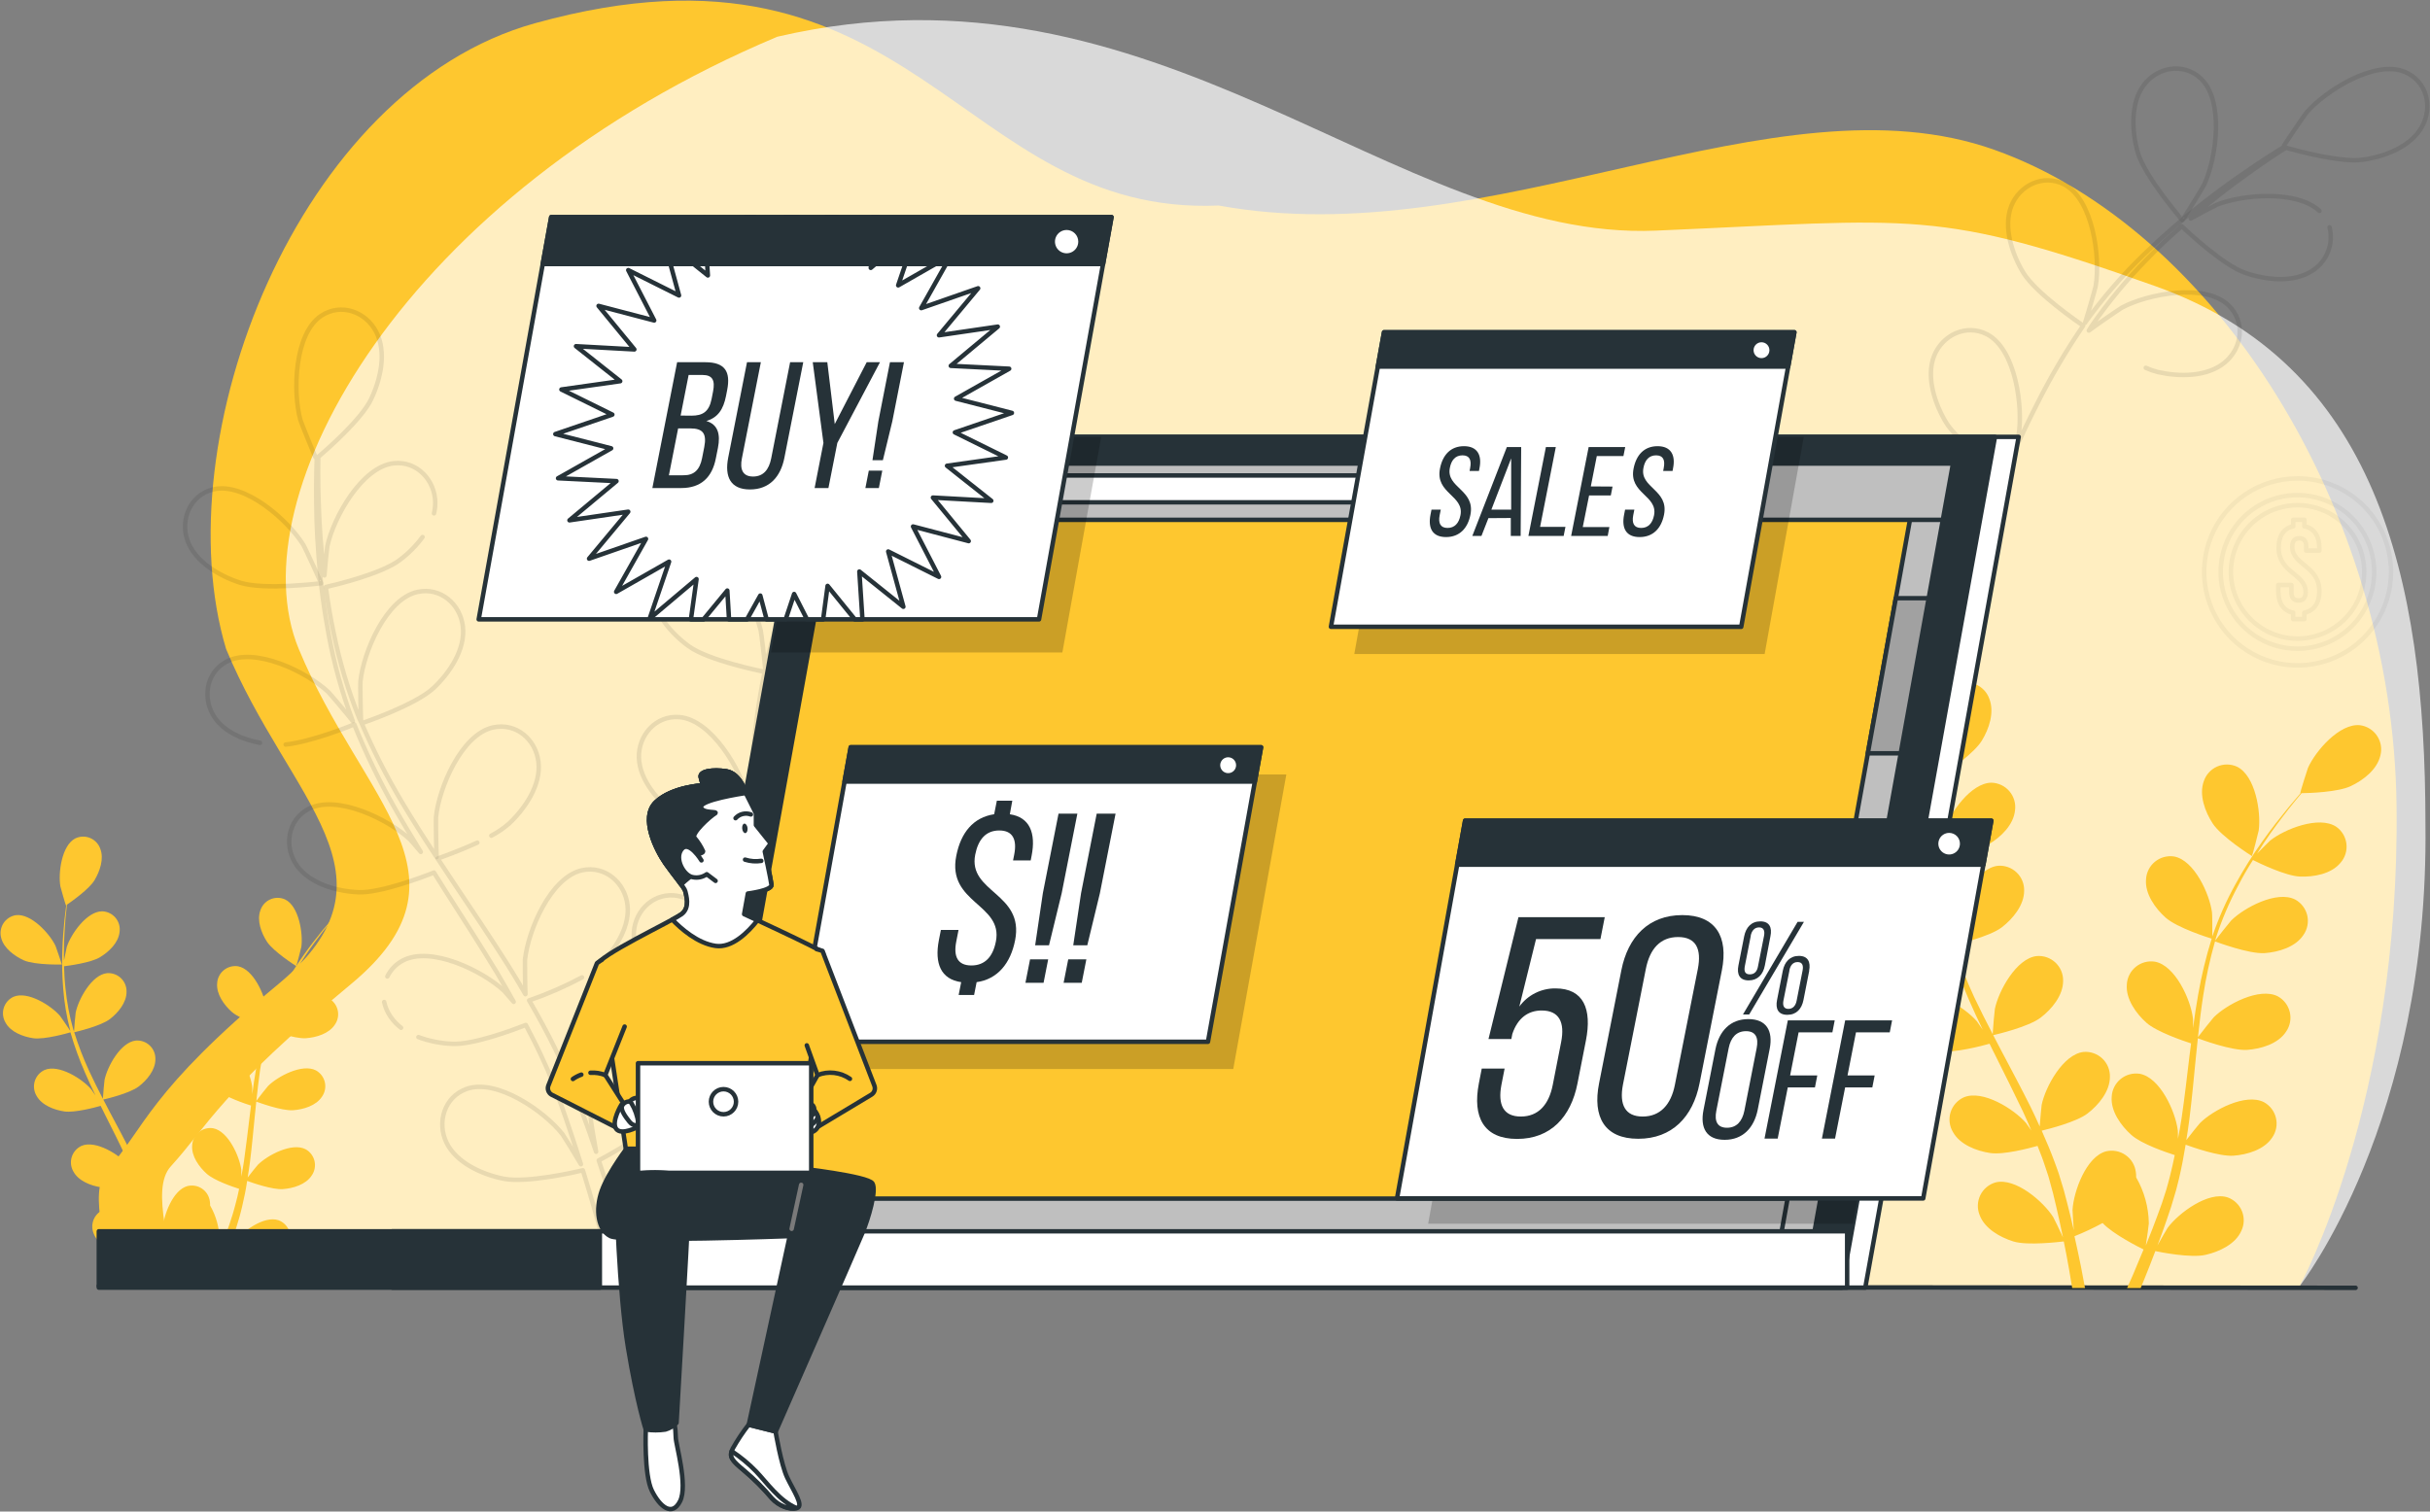 <svg xmlns="http://www.w3.org/2000/svg" width="1845" height="1148" viewBox="0 0 1845 1148" fill="none"><rect x="0" y="0" width="1845" height="1148" fill="#808080" stroke="none"/><path d="M1746.1 976.623C1746.1 976.623 1822.42 838.006 1819.6 611.693C1816.77 385.38 1681.09 173.212 1514.32 113.804C1347.55 54.397 1132.23 193.977 925.344 156.096C727.478 164.583 695.141 -62.453 406.271 17.621C225.44 67.748 124.006 333.845 171.659 492.879C219.712 608.864 310.165 665.442 211.232 747.481C112.3 829.519 110.003 857.011 81.737 888.129C65.027 906.165 85.278 952.283 81.738 976.623H1746.1Z" fill="#FEC72F"></path><path opacity="0.7" d="M1746.1 976.622C1746.1 976.622 1844.36 852.143 1841.54 625.83C1841.54 435.836 1803.12 276.696 1636.35 217.289C1469.58 157.882 1455.19 166.663 1257.32 175.15C1059.46 183.637 878.72 -39.142 590.239 27.878C307.574 146.692 178.776 376.893 226.83 492.878C274.883 608.864 365.335 665.442 266.403 747.48C167.47 829.519 158.025 854.628 129.759 885.746C113.049 903.781 133.298 952.283 129.758 976.622H1746.1Z" fill="white"></path><g opacity="0.2"><path opacity="0.2" d="M1744.46 383.682C1734.44 383.682 1724.66 386.653 1716.33 392.22C1708.01 397.788 1701.52 405.701 1697.69 414.958C1693.85 424.216 1692.85 434.404 1694.8 444.232C1696.76 454.06 1701.58 463.088 1708.66 470.174C1715.74 477.259 1724.76 482.085 1734.58 484.04C1744.4 485.995 1754.58 484.991 1763.83 481.157C1773.08 477.322 1780.99 470.828 1786.55 462.496C1792.11 454.164 1795.08 444.368 1795.08 434.347C1795.07 420.915 1789.73 408.036 1780.24 398.538C1770.75 389.039 1757.88 383.697 1744.46 383.682ZM1749.6 465.324V470.19H1741.12V465.324C1733.6 463.796 1729.82 457.969 1729.82 448.888V444.305H1739.74V449.567C1739.74 454.32 1741.83 456.045 1745.16 456.045C1748.5 456.045 1750.59 454.32 1750.59 449.567C1750.59 435.79 1730.1 435.14 1730.1 416.044C1730.1 407.048 1733.8 401.334 1741.15 399.693V394.743H1749.63V399.693C1757.06 401.221 1760.94 406.964 1760.94 416.044V418.194H1751.02V415.365C1751.02 410.585 1749.12 408.774 1745.79 408.774C1742.45 408.774 1740.44 410.585 1740.44 415.365C1740.44 429.114 1760.97 429.793 1760.97 448.888C1760.97 457.969 1757.04 463.796 1749.6 465.324V465.324Z" stroke="black" stroke-width="3.392" stroke-linecap="round" stroke-linejoin="round"></path><path opacity="0.2" d="M1744.46 363.343C1730.43 363.343 1716.71 367.507 1705.05 375.309C1693.38 383.112 1684.28 394.201 1678.91 407.176C1673.54 420.15 1672.14 434.427 1674.88 448.201C1677.61 461.975 1684.37 474.627 1694.29 484.557C1704.22 494.487 1716.86 501.25 1730.62 503.99C1744.38 506.73 1758.65 505.323 1771.61 499.949C1784.58 494.575 1795.66 485.474 1803.45 473.797C1811.25 462.12 1815.41 448.392 1815.41 434.348C1815.41 425.024 1813.58 415.791 1810.01 407.176C1806.45 398.561 1801.22 390.733 1794.63 384.14C1788.04 377.546 1780.22 372.316 1771.61 368.748C1763.01 365.179 1753.78 363.343 1744.46 363.343V363.343ZM1744.46 492.681C1732.93 492.703 1721.65 489.301 1712.05 482.905C1702.45 476.509 1694.96 467.407 1690.53 456.75C1686.1 446.093 1684.93 434.361 1687.17 423.038C1689.41 411.715 1694.95 401.311 1703.1 393.142C1711.24 384.972 1721.63 379.405 1732.94 377.146C1744.25 374.886 1755.97 376.034 1766.63 380.446C1777.29 384.858 1786.39 392.334 1792.8 401.929C1799.21 411.524 1802.63 422.807 1802.64 434.348C1802.62 449.795 1796.49 464.606 1785.59 475.539C1774.68 486.472 1759.9 492.636 1744.46 492.681V492.681Z" stroke="black" stroke-width="3.392" stroke-linecap="round" stroke-linejoin="round"></path></g><path d="M75.037 976.625L1788.5 978.068" stroke="#263238" stroke-width="3.392" stroke-linecap="round" stroke-linejoin="round"></path><path d="M18.145 729.376C26.625 733.025 46.949 732.544 46.977 732.544C47.006 732.544 42.568 719.163 42.172 718.399C37.706 709.007 23.516 693.505 11.955 695.061C10.047 695.376 8.227 696.089 6.613 697.154C4.999 698.218 3.626 699.611 2.584 701.24C1.541 702.87 0.853 704.701 0.564 706.614C0.274 708.527 0.39 710.48 0.903 712.346C2.825 720.153 11.022 726.094 18.145 729.376Z" fill="#FEC72F"></path><path d="M25.21 788.502C33.86 789.747 52.12 784.457 53.477 784.033C56.482 794.481 60.184 804.717 64.557 814.67C67.045 820.497 69.758 826.268 72.557 832.039C70.889 829.606 69.391 827.428 69.137 827.145C62.324 819.281 44.573 808.05 33.832 812.633C32.074 813.437 30.505 814.603 29.227 816.055C27.949 817.506 26.991 819.211 26.415 821.057C25.839 822.904 25.658 824.852 25.884 826.773C26.11 828.694 26.737 830.547 27.726 832.209C31.683 839.423 41.181 842.987 48.87 844.119C56.558 845.25 72.302 841.063 76.429 839.875L79.708 846.495C84.994 857.018 90.308 867.485 95.198 877.952C96.923 881.63 98.505 885.308 100.088 888.985C98.59 886.835 97.262 885.025 97.262 884.77C90.45 876.877 72.67 865.675 61.957 870.23C60.191 871.029 58.613 872.192 57.326 873.642C56.039 875.093 55.072 876.799 54.488 878.648C53.904 880.498 53.716 882.45 53.936 884.377C54.156 886.305 54.78 888.164 55.767 889.834C59.724 897.048 69.193 900.612 76.882 901.744C84.57 902.875 98.816 899.056 103.735 897.698C105.233 901.517 106.731 905.365 108.031 909.014C108.851 911.617 109.812 914.049 110.491 916.709C111.169 919.368 111.96 921.885 112.667 924.46C113.854 929.439 115.126 934.559 116.172 939.453C116.907 942.848 117.557 946.101 118.236 949.354C116.568 945.677 113.119 938.548 112.752 938.039C107.099 929.212 91.354 915.407 80.076 918.236C78.215 918.766 76.486 919.682 75.001 920.924C73.517 922.167 72.31 923.708 71.46 925.447C70.609 927.187 70.134 929.086 70.065 931.021C69.996 932.957 70.335 934.885 71.059 936.681C73.885 944.404 82.733 949.383 90.139 951.646C98.336 954.163 116.426 951.872 118.688 951.646C119.79 957.077 120.78 962.339 121.514 967.346C122.165 971.052 122.758 974.588 123.295 978.011H130.56C129.881 974.192 129.118 970.232 128.298 966.073C127.224 960.557 125.952 954.757 124.596 948.704C130.051 946.517 135.374 944.014 140.538 941.207C146.502 947.685 161.766 955.351 163.745 956.2C161.681 961.321 159.589 966.271 157.554 970.911C156.508 973.372 155.463 975.691 154.417 978.011H162.105L163.914 973.598C166.062 968.421 168.239 962.82 170.416 957.077C172.592 957.53 190.541 961.179 198.88 959.284C206.455 957.586 215.642 953.286 219.034 945.79C219.886 944.053 220.364 942.157 220.438 940.224C220.512 938.29 220.18 936.363 219.464 934.566C218.747 932.769 217.662 931.143 216.278 929.792C214.894 928.441 213.243 927.395 211.43 926.723C200.378 923.017 183.531 935.549 177.51 943.923C177.143 944.432 173.779 950.231 171.716 953.937C172.592 951.561 173.468 949.298 174.345 946.865C176.125 942.056 177.737 937.19 179.489 931.985C180.252 929.439 181.015 926.864 181.807 924.29C182.598 921.716 183.164 918.915 183.87 916.199C185.369 909.891 186.697 903.413 187.658 896.878C191.87 898.405 206.908 903.639 214.681 903.101C222.454 902.564 232.15 899.707 236.644 892.804C237.758 891.219 238.525 889.417 238.895 887.515C239.265 885.613 239.23 883.655 238.793 881.767C238.355 879.88 237.525 878.106 236.356 876.561C235.187 875.017 233.705 873.736 232.008 872.804C221.663 867.457 203.092 877.33 195.742 884.657C195.262 885.11 190.57 890.994 188.054 894.247C188.676 890.315 189.298 886.383 189.806 882.394C191.248 870.824 192.322 859.084 193.481 847.372C193.82 843.779 194.216 840.215 194.583 836.65C196.082 837.188 213.805 843.807 222.539 843.185C230.284 842.648 240.008 839.79 244.474 832.888C245.587 831.305 246.354 829.505 246.724 827.605C247.094 825.705 247.059 823.749 246.621 821.864C246.184 819.978 245.353 818.207 244.184 816.665C243.015 815.123 241.534 813.845 239.838 812.916C229.493 807.569 210.95 817.414 203.572 824.741C203.007 825.306 196.251 833.765 194.64 836.056C195.488 828.192 196.392 820.356 197.467 812.661C199.033 802.265 201.281 791.984 204.194 781.883C204.872 782.137 223.359 789.125 232.291 788.502C240.036 787.936 249.76 785.108 254.254 778.205C255.363 776.618 256.127 774.816 256.494 772.915C256.862 771.014 256.826 769.057 256.389 767.171C255.952 765.285 255.123 763.512 253.957 761.967C252.79 760.422 251.312 759.14 249.618 758.205C239.245 752.858 220.702 762.702 213.324 770.058C212.759 770.623 205.494 779.733 204.307 781.373C204.477 780.779 204.59 780.157 204.759 779.591C207.946 769.535 212.023 759.784 216.942 750.453C219.599 745.276 222.426 740.467 225.422 735.828C228.729 737.497 243.908 744.88 252.021 745.191C260.133 745.503 269.744 743.749 274.973 737.384C276.252 735.929 277.21 734.222 277.786 732.372C278.362 730.523 278.542 728.573 278.315 726.649C278.089 724.726 277.46 722.871 276.47 721.207C275.481 719.542 274.152 718.104 272.571 716.987C262.847 710.537 243.343 718.289 235.202 724.795C234.75 725.135 230.651 729.236 227.712 732.235C229.04 730.17 230.341 728.02 231.641 726.068C236.531 718.741 241.449 712.291 245.774 706.662C248.318 703.465 250.664 700.608 252.869 697.977C256.968 697.977 273.447 697.411 280.655 694.016C287.863 690.622 295.721 684.568 297.445 676.505C297.907 674.626 297.968 672.67 297.626 670.765C297.283 668.86 296.544 667.048 295.457 665.448C294.369 663.847 292.957 662.493 291.313 661.474C289.669 660.455 287.829 659.793 285.913 659.532C274.323 658.259 260.473 674.157 256.346 683.663C255.978 684.483 251.71 698.005 251.936 698.005H252.191C249.986 700.523 247.668 703.21 245.18 706.209C240.658 711.867 235.598 718.119 230.538 725.361C225.026 733.139 219.958 741.224 215.359 749.576C210.172 758.92 205.83 768.709 202.385 778.827C202.397 778.95 202.397 779.073 202.385 779.195C202.385 775.772 202.385 766.21 202.215 765.475C200.859 755.178 192.237 735.998 180.761 733.876C178.849 733.576 176.895 733.682 175.027 734.189C173.159 734.695 171.418 735.59 169.919 736.816C168.42 738.041 167.196 739.569 166.327 741.3C165.458 743.031 164.963 744.925 164.875 746.861C164.197 755.064 170.133 763.268 175.927 768.445C182.457 774.301 200.604 779.959 202.046 780.383C198.803 790.766 196.245 801.35 194.386 812.067C193.283 818.291 192.35 824.627 191.559 830.964C191.559 827.994 191.559 825.306 191.418 824.995C190.061 814.67 181.411 795.518 169.963 793.396C168.051 793.096 166.097 793.202 164.229 793.709C162.361 794.216 160.62 795.111 159.121 796.336C157.622 797.561 156.398 799.089 155.529 800.82C154.66 802.551 154.165 804.446 154.077 806.381C153.399 814.556 159.335 822.789 165.13 827.966C170.924 833.142 186.386 838.348 190.57 839.649C190.287 842.082 189.948 844.515 189.665 846.948C188.252 858.659 186.838 870.343 185.255 881.743C184.662 885.788 183.955 889.721 183.22 893.653C183.22 891.05 183.22 888.815 183.22 888.504C181.892 878.179 173.242 858.999 161.794 856.877C159.883 856.581 157.93 856.691 156.064 857.2C154.198 857.708 152.459 858.603 150.961 859.828C149.463 861.052 148.239 862.578 147.369 864.307C146.498 866.036 146.001 867.928 145.908 869.862C145.23 878.066 151.166 886.269 156.961 891.446C162.755 896.623 176.747 901.348 181.553 902.903C180.705 906.921 179.857 910.966 178.726 914.813C177.963 917.416 177.426 919.99 176.549 922.593C175.673 925.195 174.882 927.713 174.062 930.259C172.309 935.068 170.557 940.047 168.72 944.686C167.476 947.94 166.232 951.023 164.988 954.107C165.61 950.118 166.684 942.254 166.713 941.575C166.561 932.422 164.091 923.457 159.533 915.52C159.566 914.498 159.499 913.475 159.335 912.465C159.096 910.533 158.451 908.673 157.441 907.009C156.432 905.344 155.081 903.913 153.479 902.809C151.876 901.705 150.058 900.954 148.144 900.604C146.23 900.255 144.264 900.315 142.375 900.782C131.069 903.78 123.974 923.413 123.437 933.937C123.437 934.559 123.804 941.235 124.115 945.479C123.55 943.017 123.041 940.641 122.419 938.123C121.232 933.145 119.932 928.194 118.518 922.876C117.755 920.33 116.964 917.755 116.172 915.181C115.381 912.607 114.363 909.947 113.345 907.288C111.112 901.206 108.568 895.124 105.855 889.07C110.236 888.023 125.641 884.091 131.832 879.339C138.022 874.586 144.523 866.863 144.467 858.631C144.525 856.694 144.174 854.767 143.437 852.976C142.701 851.184 141.595 849.568 140.191 848.233C138.788 846.898 137.12 845.875 135.294 845.229C133.469 844.583 131.528 844.33 129.599 844.486C118.009 845.759 107.947 864.289 105.855 874.416C105.855 875.039 105.035 882.535 104.752 886.637C103.085 883.016 101.445 879.395 99.664 875.774C94.492 865.335 88.923 854.953 83.411 844.656C81.743 841.488 80.076 838.291 78.436 835.094C79.991 834.755 98.421 830.455 105.346 825.137C111.508 820.412 118.038 812.661 117.981 804.429C118.039 802.492 117.688 800.565 116.952 798.774C116.215 796.982 115.109 795.366 113.706 794.031C112.303 792.696 110.634 791.673 108.809 791.027C106.983 790.381 105.043 790.128 103.113 790.284C91.524 791.529 81.461 810.087 79.369 820.186C79.2 820.978 78.238 831.728 78.125 834.5C74.479 827.456 70.917 820.356 67.667 813.34C63.271 803.806 59.494 793.997 56.36 783.976C57.095 783.806 76.345 779.421 83.439 773.962C89.602 769.237 96.131 761.486 96.075 753.254C96.133 751.315 95.781 749.385 95.043 747.591C94.305 745.798 93.196 744.18 91.79 742.845C90.383 741.509 88.711 740.486 86.883 739.843C85.054 739.199 83.11 738.949 81.178 739.109C69.617 740.354 59.554 758.912 57.462 769.011C57.293 769.831 56.247 781.402 56.219 783.523C56.049 782.958 55.795 782.363 55.625 781.769C52.734 771.593 50.757 761.179 49.718 750.651C49.067 744.852 48.785 739.336 48.615 733.848C52.29 733.395 69.023 731.188 75.949 726.973C82.874 722.758 89.941 715.969 90.789 707.793C91.06 705.875 90.924 703.922 90.388 702.06C89.853 700.199 88.93 698.472 87.681 696.992C86.432 695.513 84.885 694.314 83.141 693.474C81.397 692.635 79.495 692.174 77.56 692.121C65.914 692.121 53.901 709.321 50.679 719.222C50.509 719.788 49.35 725.446 48.559 729.576C48.559 727.143 48.417 724.597 48.559 722.249C48.559 713.451 49.124 705.276 49.661 698.232C50.028 694.158 50.396 690.509 50.82 687.086C54.184 684.766 67.78 675.232 71.794 668.443C75.808 661.654 79.143 652.233 76.118 644.567C75.473 642.741 74.45 641.072 73.116 639.669C71.782 638.265 70.168 637.159 68.378 636.422C66.588 635.686 64.663 635.335 62.729 635.393C60.794 635.451 58.894 635.917 57.152 636.759C46.806 642.106 44.093 662.955 45.845 673.224C46.015 674.129 49.915 687.736 50.085 687.623H50.283C49.831 690.905 49.378 694.441 48.983 698.288C48.276 705.445 47.541 713.536 47.315 722.362C46.99 731.901 47.217 741.45 47.993 750.963C48.82 761.614 50.598 772.171 53.307 782.505V782.873C51.47 780.044 46.071 772.094 45.591 771.557C38.778 763.664 21.027 752.462 10.286 757.016C8.527 757.824 6.957 758.993 5.679 760.447C4.401 761.901 3.443 763.608 2.867 765.457C2.291 767.306 2.111 769.255 2.337 771.179C2.563 773.102 3.191 774.956 4.18 776.621C8.024 783.806 17.522 787.371 25.21 788.502Z" fill="#FEC72F"></path><path d="M224.938 733.733C225.108 733.733 228.641 720.126 228.782 719.221C230.224 708.924 226.917 688.103 216.43 683.096C214.666 682.302 212.754 681.889 210.82 681.884C208.886 681.879 206.972 682.282 205.204 683.066C203.436 683.851 201.853 685 200.558 686.438C199.263 687.876 198.286 689.571 197.689 691.413C194.863 699.136 198.424 708.613 202.664 715.147C207.611 722.814 224.91 733.705 224.938 733.733Z" fill="#FEC72F"></path><path d="M1432.35 644.199C1443.66 649.093 1470.99 648.47 1471.02 648.47C1471.05 648.47 1465.11 630.507 1464.6 629.432C1458.58 616.815 1439.56 596.022 1424.07 598.115C1421.51 598.53 1419.06 599.481 1416.89 600.907C1414.71 602.333 1412.87 604.202 1411.47 606.392C1410.07 608.581 1409.14 611.042 1408.76 613.613C1408.37 616.185 1408.53 618.808 1409.23 621.313C1411.8 632.034 1422.8 640.012 1432.35 644.199Z" fill="#FEC72F"></path><path d="M1441.82 723.721C1453.43 725.418 1477.91 718.318 1479.86 717.724C1483.9 731.75 1488.87 745.491 1494.73 758.856C1498.09 766.664 1501.71 774.415 1505.47 782.138C1503.24 778.857 1501.2 775.943 1500.89 775.575C1491.73 765.023 1467.91 749.973 1453.52 756.084C1451.16 757.167 1449.05 758.736 1447.34 760.687C1445.62 762.638 1444.33 764.929 1443.56 767.41C1442.79 769.891 1442.55 772.508 1442.85 775.089C1443.15 777.67 1443.99 780.159 1445.32 782.393C1450.63 792.068 1463.35 796.849 1473.59 798.348C1483.82 799.847 1505.05 794.246 1510.59 792.69C1512.06 795.66 1513.41 798.602 1514.97 801.545C1522.04 815.689 1529.1 829.834 1535.75 843.752C1538.09 848.703 1540.18 853.653 1542.3 858.575C1540.32 855.747 1538.63 853.257 1538.32 852.918C1529.19 842.338 1505.36 827.316 1490.97 833.426C1488.61 834.503 1486.5 836.067 1484.78 838.015C1483.06 839.964 1481.78 842.253 1481 844.733C1480.23 847.213 1479.99 849.829 1480.29 852.409C1480.6 854.989 1481.44 857.476 1482.77 859.707C1488.09 869.382 1500.81 874.163 1511.04 875.69C1521.27 877.218 1540.44 872.098 1547.02 870.287C1549.06 875.407 1551.09 880.528 1552.68 885.592C1553.78 889.071 1555.08 892.353 1555.98 895.917C1556.89 899.482 1557.93 902.876 1558.81 906.327C1560.39 913.004 1562.09 919.878 1563.5 926.441C1564.49 930.996 1565.37 935.352 1566.33 939.737C1564.07 934.786 1559.46 925.225 1558.98 924.461C1551.57 912.636 1530.26 894.163 1515.14 898.01C1512.64 898.722 1510.32 899.952 1508.33 901.619C1506.34 903.287 1504.72 905.355 1503.58 907.689C1502.44 910.024 1501.8 912.572 1501.71 915.169C1501.62 917.766 1502.07 920.354 1503.04 922.763C1506.83 933.146 1518.67 939.737 1528.65 942.849C1539.62 946.215 1563.93 943.132 1566.95 942.849C1568.42 950.119 1569.78 957.191 1570.94 963.896C1571.79 968.847 1572.6 973.627 1573.34 978.21H1583.06C1582.13 973.118 1581.14 967.771 1580.04 962.199C1578.57 954.815 1576.87 946.951 1575.06 938.888C1582.38 935.968 1589.52 932.614 1596.43 928.846C1604.43 937.502 1624.93 947.658 1627.53 948.931C1624.7 955.805 1621.87 962.453 1619.24 968.733C1617.8 972.043 1616.42 975.155 1615 978.267H1625.32C1626.11 976.315 1626.93 974.391 1627.75 972.354C1630.58 965.395 1633.55 957.899 1636.46 950.176C1639.29 950.798 1663.45 955.692 1674.68 953.005C1684.85 950.713 1697.29 944.942 1701.7 934.9C1702.83 932.577 1703.47 930.042 1703.57 927.458C1703.66 924.874 1703.21 922.299 1702.25 919.899C1701.29 917.499 1699.84 915.328 1697.98 913.526C1696.13 911.724 1693.92 910.332 1691.49 909.439C1676.68 904.432 1654.07 921.292 1645.79 932.523C1645.31 933.174 1640.81 941.01 1638.04 945.932C1639.23 942.764 1640.39 939.709 1641.58 936.455C1643.95 930.006 1646.1 923.499 1648.47 916.483L1651.55 906.158C1652.66 902.706 1653.39 898.944 1654.38 895.323C1656.39 886.836 1658.03 878.18 1659.47 869.382C1665.12 871.447 1685.28 878.463 1695.71 877.727C1706.14 876.992 1719.17 873.173 1725.19 863.922C1726.68 861.795 1727.7 859.378 1728.19 856.829C1728.69 854.28 1728.64 851.655 1728.05 849.125C1727.47 846.595 1726.36 844.218 1724.79 842.147C1723.22 840.076 1721.24 838.357 1718.97 837.104C1705.06 829.918 1680.19 843.13 1670.29 853.003C1669.67 853.597 1663.37 861.489 1659.98 865.874C1660.82 860.584 1661.67 855.322 1662.32 849.947C1664.24 834.416 1665.71 818.688 1667.24 802.959C1667.72 798.15 1668.23 793.369 1668.74 788.56C1670.75 789.324 1694.52 798.178 1706.22 797.358C1716.62 796.622 1729.68 792.803 1735.7 783.553C1737.19 781.423 1738.22 779.004 1738.71 776.453C1739.21 773.901 1739.16 771.274 1738.57 768.743C1737.98 766.211 1736.87 763.831 1735.31 761.757C1733.74 759.683 1731.76 757.963 1729.48 756.706C1715.58 749.549 1690.67 762.76 1680.81 772.605C1680.05 773.369 1671 784.684 1668.82 787.683C1669.95 777.131 1671.17 766.607 1672.78 756.282C1674.89 742.335 1677.89 728.539 1681.77 714.98C1682.7 715.319 1707.49 724.683 1719.48 723.863C1729.88 723.127 1742.91 719.308 1748.93 710.029C1750.42 707.902 1751.44 705.485 1751.94 702.936C1752.43 700.387 1752.38 697.762 1751.8 695.232C1751.21 692.703 1750.1 690.325 1748.53 688.254C1746.97 686.183 1744.99 684.464 1742.71 683.211C1728.83 676.026 1703.93 689.265 1694.04 699.11C1693.27 699.873 1683.52 712.066 1681.91 714.414C1682.17 713.622 1682.31 712.801 1682.56 712.009C1686.95 698.465 1692.54 685.343 1699.27 672.801C1702.83 665.842 1706.62 659.363 1710.57 653.168C1715.01 655.403 1735.39 665.304 1746.27 665.728C1756.68 666.153 1770.07 663.776 1777.06 655.261C1778.77 653.312 1780.06 651.022 1780.83 648.541C1781.61 646.061 1781.85 643.445 1781.55 640.864C1781.24 638.283 1780.4 635.795 1779.07 633.563C1777.74 631.33 1775.96 629.403 1773.83 627.906C1760.8 619.249 1734.6 629.66 1723.69 638.345C1723.1 638.825 1717.61 644.313 1713.65 648.359C1715.44 645.53 1717.19 642.701 1718.94 640.07C1725.5 630.225 1732.08 621.597 1737.99 614.016C1741.36 609.716 1744.52 605.925 1747.52 602.389C1753 602.389 1775.11 601.625 1784.77 597.071C1794.44 592.516 1804.98 584.369 1807.39 573.562C1808.01 571.041 1808.09 568.417 1807.64 565.861C1807.18 563.304 1806.19 560.873 1804.73 558.725C1803.27 556.577 1801.38 554.76 1799.17 553.393C1796.97 552.026 1794.5 551.139 1791.92 550.79C1776.38 549.092 1758 570.422 1752.35 583.181C1751.87 584.284 1746.19 602.417 1746.47 602.389H1746.78C1743.96 605.727 1740.73 609.348 1737.43 613.365C1731.35 620.862 1724.54 629.349 1717.64 639.108C1710.22 649.53 1703.42 660.373 1697.26 671.584C1690.31 684.107 1684.49 697.229 1679.88 710.793C1679.82 710.959 1679.77 711.129 1679.73 711.302C1679.73 706.719 1679.73 693.904 1679.48 692.914C1677.67 679.081 1666.08 653.309 1650.71 650.48C1648.14 650.085 1645.52 650.234 1643.02 650.916C1640.51 651.599 1638.18 652.801 1636.17 654.444C1634.16 656.087 1632.52 658.135 1631.35 660.454C1630.18 662.774 1629.52 665.312 1629.39 667.907C1628.49 678.911 1636.46 689.916 1644.23 696.875C1652.99 704.711 1677.33 712.292 1679.25 712.886C1674.91 726.79 1671.48 740.965 1668.99 755.32C1667.5 763.807 1666.17 772.152 1665.12 780.78C1665.12 776.82 1665.12 773.284 1664.92 772.803C1663.11 758.941 1651.52 733.198 1636.15 730.369C1633.58 729.965 1630.96 730.106 1628.45 730.783C1625.95 731.461 1623.61 732.659 1621.6 734.301C1619.58 735.942 1617.94 737.989 1616.77 740.31C1615.6 742.63 1614.93 745.171 1614.81 747.767C1613.93 758.771 1621.9 769.776 1629.67 776.735C1637.45 783.694 1658.17 790.682 1663.59 792.435C1663.2 795.689 1662.75 798.97 1662.35 802.223C1660.49 817.924 1658.68 833.596 1656.44 848.901C1655.65 854.304 1654.69 859.594 1653.62 864.884C1653.62 861.376 1653.62 858.406 1653.42 857.953C1651.64 844.091 1640.05 818.348 1624.67 815.519C1622.1 815.12 1619.48 815.265 1616.98 815.946C1614.47 816.626 1612.13 817.828 1610.12 819.471C1608.11 821.115 1606.46 823.164 1605.29 825.485C1604.12 827.807 1603.45 830.349 1603.33 832.945C1602.43 843.95 1610.43 854.954 1618.2 861.914C1625.97 868.873 1644.68 875.153 1651.19 877.275C1650.06 882.649 1648.92 888.053 1647.57 893.23C1646.58 896.738 1645.84 900.189 1644.74 903.668C1643.64 907.148 1642.51 910.571 1641.41 913.966C1639.06 920.416 1636.68 927.092 1634.23 933.344C1632.56 937.672 1630.89 941.83 1629.22 945.961C1630.07 940.586 1631.51 930.062 1631.51 929.157C1631.36 916.87 1628.05 904.829 1621.9 894.192C1621.93 892.829 1621.84 891.466 1621.65 890.118C1621.32 887.539 1620.46 885.058 1619.12 882.835C1617.77 880.612 1615.98 878.698 1613.84 877.217C1611.71 875.736 1609.29 874.721 1606.74 874.239C1604.18 873.756 1601.56 873.817 1599.03 874.417C1583.91 878.434 1574.36 904.97 1573.59 918.916C1573.59 919.737 1574.1 928.704 1574.53 934.362C1573.76 931.08 1573.06 927.884 1572.24 924.517C1570.65 917.813 1568.87 911.193 1567.01 904.064C1565.97 900.651 1564.93 897.2 1563.87 893.711C1562.91 890.259 1561.44 886.695 1560.22 883.159C1557.23 874.983 1553.81 866.836 1550.19 858.717C1556.04 857.302 1576.7 852.041 1585.01 845.647C1593.32 839.254 1601.97 828.928 1601.97 817.867C1602.05 815.271 1601.57 812.689 1600.58 810.288C1599.59 807.888 1598.1 805.724 1596.22 803.936C1594.34 802.148 1592.1 800.777 1589.65 799.911C1587.21 799.046 1584.6 798.706 1582.02 798.914C1566.47 800.611 1552.99 825.392 1550.16 839.056C1549.99 839.905 1549.06 849.947 1548.66 855.492C1546.46 850.626 1544.25 845.76 1541.85 840.895C1534.9 826.92 1527.44 812.973 1520.06 798.998C1517.8 794.727 1515.59 790.512 1513.36 786.183C1515.45 785.703 1540.18 779.96 1549.48 772.803C1557.74 766.466 1566.44 756.084 1566.44 745.023C1566.51 742.426 1566.03 739.845 1565.04 737.445C1564.04 735.046 1562.55 732.884 1560.67 731.099C1558.78 729.313 1556.54 727.945 1554.1 727.084C1551.65 726.222 1549.05 725.886 1546.46 726.097C1530.94 727.766 1517.46 752.548 1514.63 766.211C1514.4 767.258 1513.1 781.714 1512.96 785.391C1508.07 775.971 1503.27 766.523 1498.83 757.102C1492.89 744.311 1487.8 731.148 1483.57 717.696C1484.55 717.469 1510.36 711.585 1519.89 704.286C1528.17 697.921 1536.85 687.539 1536.85 676.507C1536.92 673.909 1536.45 671.325 1535.46 668.922C1534.47 666.52 1532.99 664.353 1531.1 662.565C1529.22 660.776 1526.98 659.405 1524.53 658.541C1522.08 657.678 1519.48 657.341 1516.89 657.553C1501.34 659.222 1487.86 684.003 1485.04 697.695C1484.84 698.77 1483.42 714.301 1483.37 717.13C1483.14 716.366 1482.8 715.574 1482.58 714.81C1478.74 701.16 1476.12 687.197 1474.75 673.084C1473.87 665.304 1473.47 657.836 1473.25 650.452C1478.17 649.858 1500.64 646.86 1509.99 641.23C1519.35 635.6 1528.79 626.463 1529.92 615.459C1530.27 612.886 1530.08 610.268 1529.35 607.775C1528.63 605.282 1527.38 602.97 1525.71 600.988C1524.03 599.006 1521.96 597.399 1519.62 596.271C1517.28 595.143 1514.74 594.519 1512.14 594.44C1496.51 594.44 1480.4 617.552 1476.1 630.848C1475.85 631.555 1474.29 639.165 1473.28 644.71C1473.28 641.428 1473.11 638.033 1473.28 634.893C1473.28 623.068 1474.04 612.262 1474.77 602.644C1475.26 597.212 1475.76 592.29 1476.33 587.707C1480.85 584.595 1498.94 571.808 1504.6 562.699C1510.25 553.59 1514.46 540.917 1510.39 530.648C1509.52 528.201 1508.15 525.966 1506.36 524.086C1504.57 522.206 1502.4 520.725 1500 519.737C1497.6 518.75 1495.02 518.279 1492.43 518.356C1489.84 518.432 1487.29 519.054 1484.95 520.181C1471.04 527.366 1467.4 555.344 1469.69 569.121C1469.91 570.309 1475.14 588.556 1475.34 588.414L1475.59 588.216C1474.97 592.629 1474.38 597.382 1473.84 602.559C1472.88 612.149 1471.89 622.983 1471.61 634.865C1471.16 647.649 1471.47 660.449 1472.54 673.197C1473.63 687.526 1476 701.728 1479.64 715.63C1479.64 715.772 1479.64 715.942 1479.64 716.111C1477.18 712.236 1469.94 701.656 1469.29 700.92C1460.16 690.34 1436.33 675.318 1421.94 681.429C1419.58 682.512 1417.48 684.081 1415.76 686.032C1414.05 687.983 1412.76 690.274 1411.99 692.755C1411.21 695.236 1410.97 697.853 1411.27 700.434C1411.58 703.015 1412.42 705.504 1413.75 707.738C1418.78 717.441 1431.5 722.222 1441.82 723.721Z" fill="#FEC72F"></path><path d="M1709.81 650.168C1710.03 650.338 1714.78 631.921 1714.95 630.733C1716.87 616.9 1712.47 589.035 1698.39 582.246C1696.02 581.181 1693.46 580.627 1690.86 580.619C1688.27 580.612 1685.7 581.151 1683.33 582.203C1680.95 583.254 1678.83 584.794 1677.09 586.722C1675.35 588.649 1674.03 590.922 1673.23 593.392C1669.47 603.774 1674.25 616.504 1679.9 625.245C1686.54 635.599 1709.78 650.168 1709.81 650.168Z" fill="#FEC72F"></path><g opacity="0.3"><path opacity="0.3" d="M182.346 442.555C200.719 448.439 243.656 442.979 243.684 442.979C244.136 442.979 231.501 415.765 230.512 414.124C219.036 395.34 185.794 365.807 161.853 371.691C144.582 375.849 136.667 394.322 142.32 410.475C147.974 426.628 166.686 437.576 182.346 442.555Z" stroke="black" stroke-width="3.392" stroke-linecap="round" stroke-linejoin="round"></path><path opacity="0.3" d="M458.399 729.633C468.857 718.317 478.185 702.73 476.433 687.397C474.539 670.423 459.473 657.184 442.032 660.918C417.921 666.095 400.791 707.143 398.587 729.067C398.587 730.425 398.587 746.323 398.926 755.064C394.658 747.794 390.446 740.524 385.867 733.31C372.695 712.461 358.731 691.81 344.88 671.074C340.612 664.737 336.4 658.372 332.273 652.035C334.196 651.385 348.385 646.378 362.405 639.956" stroke="black" stroke-width="3.392" stroke-linecap="round" stroke-linejoin="round"></path><path opacity="0.3" d="M428.357 810.962C426.321 806.21 423.777 801.401 421.544 796.563C415.524 784.229 408.853 772.008 401.758 759.787C415.573 755.019 428.994 749.173 441.896 742.305" stroke="black" stroke-width="3.392" stroke-linecap="round" stroke-linejoin="round"></path><path opacity="0.3" d="M609.793 587.931C603.79 592.37 598.317 597.487 593.483 603.179C592.437 604.452 580.085 623.717 577.173 628.639C577.173 611.892 577.399 595.201 578.247 578.765C579.297 556.545 581.771 534.415 585.653 512.512C587.18 512.908 627.573 523.545 646.228 520.292C662.425 517.463 682.268 509.316 690.211 493.813C698.154 478.311 692.642 459.216 676.078 452.737C653.125 443.77 616.238 468.551 602.331 485.609C601.228 486.939 587.943 507.675 585.795 511.607C586.049 510.334 586.134 509.004 586.388 507.731C590.914 485.883 597.365 464.478 605.666 443.77C610.132 432.256 615.022 421.534 619.997 411.181C627.318 414.01 660.927 426.174 678.028 425.071C694.451 424.024 715.057 418.14 724.64 403.627C734.222 389.115 730.83 369.482 715.114 361.194C693.292 349.878 653.889 370.303 638.201 385.749C637.324 386.569 629.721 396.074 624.067 403.062C626.385 398.422 628.703 393.613 631.021 389.2C639.671 372.679 648.603 358.082 656.631 345.239C661.238 337.968 665.563 331.462 669.69 325.436C678.17 324.39 712.853 319.778 727.268 311.037C741.684 302.296 756.779 288.066 758.729 270.697C760.679 253.327 748.525 237.542 730.773 237.485C706.125 237.485 680.629 273.809 673.788 294.771C673.195 296.581 667.23 325.889 667.654 325.889H668.192C664.121 331.547 659.712 337.799 655.274 344.645C646.935 357.375 637.664 371.802 628.618 388.182C618.683 405.746 609.774 423.872 601.935 442.468C593.06 463.257 586.051 484.794 580.989 506.826C580.989 507.081 580.989 507.364 580.989 507.618C580.367 500.433 577.965 480.348 577.597 478.82C572.538 457.405 550.151 418.96 525.587 417.008C507.892 415.594 494.494 430.728 494.974 447.787C495.455 464.845 509.645 481.168 522.958 490.815C537.996 501.678 577.399 509.599 580.537 510.249C575.938 532.781 572.85 555.595 571.294 578.539C570.333 591.92 569.768 605.414 569.344 618.964C568.609 612.741 567.902 607.196 567.732 606.432C562.673 584.989 540.286 546.572 515.722 544.62C498.027 543.206 484.629 558.341 485.109 575.399C485.59 592.457 499.78 608.78 513.093 618.398C526.407 628.017 560.072 635.627 568.948 637.494C568.948 642.671 568.693 647.876 568.609 653.053C568.213 677.975 567.93 702.87 566.913 727.255C566.573 735.742 565.895 744.229 565.273 752.715C564.595 747.057 564.001 742.56 563.832 741.881C558.772 720.437 536.413 682.021 511.85 680.041C494.126 678.654 480.756 693.789 481.209 710.819C481.661 727.849 495.879 744.229 509.192 753.847C522.506 763.465 552.921 770.339 563.464 772.574C562.56 781.231 561.655 789.887 560.383 798.204C559.394 803.862 558.828 809.52 557.556 815.178C556.284 820.835 555.182 826.324 554.023 831.84C551.394 842.335 548.737 853.198 545.911 863.411C544.017 870.511 542.038 877.244 540.257 884.005C540.71 875.518 541.247 858.715 541.134 857.3C538.859 838.057 531.696 819.718 520.329 804.032C520.169 801.881 519.81 799.751 519.255 797.667C514.846 781.202 497.829 770.396 481.237 776.704C458.2 785.474 447.487 828.643 448.646 850.652C448.646 851.925 451.02 865.928 452.603 874.726C450.879 869.719 449.267 864.797 447.43 859.648C443.869 849.407 439.996 839.308 435.869 828.53" stroke="black" stroke-width="3.392" stroke-linecap="round" stroke-linejoin="round"></path><path opacity="0.3" d="M317.686 787.653C326.018 790.731 334.787 792.459 343.662 792.774C359.548 793.424 389.2 782.363 399.234 778.431C403.248 786.154 407.262 793.849 410.795 801.515C413.085 806.805 415.657 811.727 417.664 817.159C419.671 822.59 421.848 827.767 423.911 833.001C427.501 843.213 431.289 853.737 434.539 863.808C436.857 870.795 438.949 877.471 441.069 884.204C436.744 876.821 427.953 862.563 427.077 861.431C413.509 844.118 377.102 818.602 353.98 827.117C337.302 833.255 331.564 852.577 339.055 867.91C346.546 883.242 366.332 892.068 382.472 895.237C400.224 898.688 437.847 889.947 442.539 888.815C445.987 899.961 449.266 910.852 452.178 921.178C454.345 928.816 456.38 936.171 458.283 943.243L473.547 941.659C471.258 933.795 468.827 925.591 466.17 917.019C462.693 905.704 458.764 893.624 454.609 881.29C465.604 875.498 476.251 869.066 486.493 862.025C500.457 874.331 534.235 886.892 538.617 888.504C535.366 899.82 532.087 910.598 528.808 920.81C527.112 926.242 525.416 931.362 523.748 936.426L539.889 934.757C540.85 931.56 541.811 928.42 542.715 925.082C546.051 913.766 549.414 901.489 552.75 888.9C557.47 889.381 595.998 893.115 613.155 887.344C628.73 882.082 647.075 871.021 652.729 854.529C658.382 838.036 649.902 819.931 632.546 816.056C608.52 810.652 575.787 840.752 564.707 859.734C564.028 860.837 558.262 873.879 554.729 882.026C556.057 876.877 557.414 871.87 558.714 866.552C561.399 856.056 563.717 845.505 566.29 834.161C567.335 828.503 568.41 823.043 569.455 817.413C570.501 811.784 571.18 805.815 572.084 799.959C573.865 786.352 574.911 772.49 575.844 758.487C585.03 760.779 617.791 768.501 634.073 765.673C650.354 762.844 670.084 754.696 678.027 739.222C685.97 723.748 680.458 704.596 663.894 698.118C640.941 689.151 604.025 713.932 590.118 730.99C589.242 732.065 580.649 745.418 575.985 752.858C576.409 744.371 576.89 736.026 577.059 727.397C577.568 702.758 577.285 677.807 577.059 652.912C577.059 645.274 577.059 637.664 577.059 630.055C580.338 630.932 619.063 640.946 637.295 637.749C653.492 634.92 673.307 626.801 681.249 611.299C689.192 595.796 683.68 576.701 667.116 570.223C656.318 566.008 642.44 569.261 629.324 575.655" stroke="black" stroke-width="3.392" stroke-linecap="round" stroke-linejoin="round"></path><path opacity="0.3" d="M291.656 760.977C292.542 765.038 294.224 768.884 296.603 772.292C298.792 775.452 301.463 778.249 304.518 780.581" stroke="black" stroke-width="3.392" stroke-linecap="round" stroke-linejoin="round"></path><path opacity="0.3" d="M216.887 565.469C236.475 563.376 266.297 551.325 268.954 550.165C277.528 571.498 287.519 592.233 298.86 612.231C305.417 623.943 312.371 635.513 319.494 647.027C315.452 642.246 311.834 638.003 311.24 637.465C295.213 622.387 255.357 602.698 233.79 614.608C218.243 623.094 215.502 643.18 225.31 657.211C235.119 671.243 255.951 677.014 272.346 677.636C288.74 678.258 321.021 666.066 329.472 662.699C332.299 667.084 334.956 671.497 337.754 675.882C351.181 696.873 364.664 717.778 377.327 738.684C381.765 746.039 385.807 753.451 390.019 760.863C386.429 756.648 383.377 753.111 382.839 752.602C366.812 737.524 326.957 717.835 305.389 729.745C300.493 732.439 296.545 736.578 294.083 741.598" stroke="black" stroke-width="3.392" stroke-linecap="round" stroke-linejoin="round"></path><path opacity="0.3" d="M329.526 389.908C330.132 387.292 330.445 384.616 330.459 381.931C330.459 364.957 316.834 350.049 299.168 351.831C274.633 354.349 253.122 393.274 248.543 414.803C248.288 415.962 247.044 428.155 246.309 437.038C245.688 431.889 244.953 426.599 244.472 421.648C242.578 403.091 241.985 386.004 241.645 370.728C241.476 362.1 241.504 354.32 241.645 347.022C248.232 341.364 274.519 318.421 281.756 303.202C288.992 287.982 293.684 267.473 285.656 252.027C277.629 236.581 258.86 229.99 244.02 239.749C223.414 253.272 222.226 297.742 228.078 318.959C228.586 320.798 239.78 348.578 240.119 348.295L240.515 347.955C240.26 354.971 240.091 362.524 240.063 370.728C240.063 385.919 240.345 403.091 241.843 421.648C243.225 441.781 245.783 461.816 249.504 481.65C253.576 503.885 259.611 525.716 267.538 546.884C267.538 547.139 267.764 547.394 267.849 547.62C263.382 541.962 250.295 526.545 249.164 525.47C233.137 510.392 193.281 490.702 171.714 502.64C156.168 511.127 153.426 531.184 163.234 545.215C170.668 555.937 184.208 561.68 197.408 564.169" stroke="black" stroke-width="3.392" stroke-linecap="round" stroke-linejoin="round"></path><path opacity="0.3" d="M373.034 634.665C377.973 632.099 382.577 628.936 386.743 625.245C398.7 613.929 410.77 596.22 408.848 578.907C406.926 561.594 391.888 548.723 374.448 552.457C350.336 557.634 333.207 598.681 331.03 620.577C330.861 622.246 331.172 645.104 331.511 650.931C322.324 636.928 313.279 622.897 304.912 608.724C293.526 589.6 283.394 569.756 274.582 549.317C276.052 548.807 315.625 535.37 329.391 522.357C341.319 511.041 353.389 493.332 351.467 476.02C349.545 458.707 334.507 445.807 317.067 449.541C292.955 454.718 275.854 495.765 273.649 517.689C273.48 519.415 273.819 544.027 274.186 548.468C273.677 547.308 273.027 546.12 272.547 544.932C264.266 524.206 257.853 502.782 253.382 480.914C250.753 468.891 248.916 457.236 247.361 445.835C254.993 444.109 289.761 435.736 303.414 425.382C310.043 420.43 315.91 414.53 320.826 407.871" stroke="black" stroke-width="3.392" stroke-linecap="round" stroke-linejoin="round"></path><path opacity="0.3" d="M618.495 406.881C618.919 407.079 623.356 377.46 623.441 375.565C624.204 353.556 612.757 310.5 589.521 302.183C572.844 296.157 556.026 307.247 551.87 323.767C547.715 340.288 557.213 359.864 567.53 372.651C579.685 387.673 618.466 406.881 618.495 406.881Z" stroke="black" stroke-width="3.392" stroke-linecap="round" stroke-linejoin="round"></path></g><g opacity="0.3"><path opacity="0.3" d="M1629.2 279.354C1632.14 280.692 1635.2 281.762 1638.33 282.551C1654.36 286.2 1675.79 286.455 1689.21 275.252C1702.64 264.05 1704.87 244.304 1692.04 231.913C1674.37 214.713 1630.73 223.2 1611.28 233.526C1609.75 234.318 1589.49 248.264 1585.98 251.037C1586.69 249.962 1587.31 248.774 1588.02 247.699C1600.68 229.331 1614.95 212.12 1630.64 196.269C1639.12 187.386 1647.86 179.295 1656.48 171.799C1662.13 177.202 1688.36 201.502 1704.53 207.16C1720.05 212.592 1741.28 215.166 1755.81 205.52C1761.13 202.086 1765.24 197.066 1767.56 191.167C1769.88 185.269 1770.29 178.79 1768.73 172.648" stroke="black" stroke-width="3.392" stroke-linecap="round" stroke-linejoin="round"></path><path opacity="0.3" d="M1761.06 160.144C1743.62 144.076 1702.58 147.753 1683.1 155.476C1682 155.929 1671.18 161.672 1663.32 165.943C1667.25 162.577 1671.26 159.041 1675.1 155.901C1689.49 144.047 1703.37 134.061 1715.75 125.32C1722.85 120.426 1729.35 116.126 1735.54 112.166C1743.85 114.542 1777.51 123.679 1794.19 121.275C1810.87 118.87 1830.51 111.402 1838.94 96.154C1847.36 80.906 1842.39 61.641 1826.05 54.682C1803.43 45.007 1765.75 68.827 1751.34 85.319C1750.1 86.762 1733.16 111.487 1733.62 111.6H1734.12C1728.13 115.306 1721.77 119.323 1714.93 123.877C1702.32 132.364 1688.16 142.039 1673.46 153.638C1657.49 165.942 1642.25 179.166 1627.81 193.242C1611.57 208.955 1596.76 226.08 1583.55 244.417L1583.13 245.096C1585.36 238.222 1590.93 218.787 1591.18 217.26C1594.83 195.534 1589.12 151.431 1567.24 140.059C1551.49 131.883 1533.32 140.681 1527.07 156.523C1520.83 172.365 1527.64 192.988 1536.17 207.047C1545.81 222.889 1579.05 245.521 1581.68 247.331C1568.71 266.33 1557.02 286.176 1546.69 306.738C1540.58 318.705 1534.82 330.897 1529.19 343.231C1530.94 337.206 1532.44 331.916 1532.56 331.067C1536.2 309.341 1530.52 265.238 1508.64 253.866C1492.87 245.69 1474.72 254.488 1468.48 270.33C1462.23 286.172 1469.04 306.795 1477.58 320.855C1486.11 334.914 1514.32 354.971 1521.65 360.148C1519.53 364.901 1517.38 369.597 1515.29 374.293C1505.25 397.122 1495.33 419.923 1484.93 442.017C1481.28 449.796 1477.38 457.321 1473.62 464.875C1475.15 459.528 1476.45 455.03 1476.45 454.323C1480.09 432.597 1474.38 388.494 1452.51 377.15C1436.73 368.974 1418.59 377.744 1412.34 393.586C1406.09 409.428 1412.9 430.051 1421.44 444.11C1429.69 457.717 1455.36 476.303 1464.18 482.47C1459.97 490.08 1455.7 497.718 1451.37 504.904C1448.27 509.741 1445.58 514.607 1442.19 519.303L1432.35 533.447C1425.85 542.104 1419.21 551.1 1412.56 559.389C1408.04 565.046 1403.6 570.704 1399.19 576.136C1402.93 568.413 1409.94 553.193 1410.36 551.835C1415.75 533.223 1416.28 513.537 1411.89 494.663C1412.57 492.618 1413.07 490.517 1413.38 488.383C1415.7 471.409 1404.23 454.917 1386.47 454.294C1361.85 453.417 1335.23 489.062 1327.74 509.769C1327.28 510.986 1323.98 524.763 1322.08 533.504C1322.42 528.214 1322.85 523.065 1323.16 517.577C1323.84 506.771 1324.18 495.964 1324.63 484.337C1324.63 478.68 1324.63 473.022 1324.63 467.364C1324.63 461.706 1324.18 455.652 1323.98 449.74C1323.21 436.048 1321.77 422.186 1320.02 408.268C1329.49 408.862 1363.13 410.39 1378.59 404.59C1394.05 398.791 1412.14 387.079 1417.09 370.389M1329.21 378.536C1328.53 379.753 1322.54 394.463 1319.4 402.638C1318.3 394.152 1317.22 385.92 1315.81 377.489" stroke="black" stroke-width="3.392" stroke-linecap="round" stroke-linejoin="round"></path><path opacity="0.3" d="M1656.87 167.131C1657.18 167.47 1672.78 141.897 1673.58 140.171C1682.82 120.199 1688.98 76.125 1670.75 59.406C1657.72 47.355 1637.9 50.919 1627.67 64.668C1617.44 78.416 1618.6 99.972 1623.12 115.786C1628.55 134.372 1656.87 167.103 1656.87 167.131Z" stroke="black" stroke-width="3.392" stroke-linecap="round" stroke-linejoin="round"></path></g><path d="M632.862 331.791H1532.7L1416.24 977.915H516.404L632.862 331.791Z" fill="white" stroke="#263238" stroke-width="3.392" stroke-linecap="round" stroke-linejoin="round"></path><path d="M1514.69 331.791L1458.69 642.519L1406.99 929.399L1398.23 977.943H498.424L585.372 495.529L614.882 331.791H1514.69Z" fill="#263238" stroke="#263238" stroke-width="3.392" stroke-linecap="round" stroke-linejoin="round"></path><path d="M639.443 352.047H1482.83L1373.67 957.661H530.277L639.443 352.047Z" fill="#FEC72F" stroke="#263238" stroke-width="3.392" stroke-linecap="round" stroke-linejoin="round"></path><path d="M538.814 910.303L530.277 957.659H1373.67L1382.2 910.303H538.814Z" fill="#BFBFBF" stroke="#263238" stroke-width="3.392" stroke-linecap="round" stroke-linejoin="round"></path><path d="M1457.85 352.047L1348.69 957.661H1373.67L1482.84 352.047H1457.85Z" fill="#BFBFBF" stroke="#263238" stroke-width="3.392" stroke-linecap="round" stroke-linejoin="round"></path><path d="M1443.15 572.134L1464.38 454.31H1439.42L1418.16 572.134H1443.15Z" fill="#A1A1A1" stroke="#263238" stroke-width="3.392" stroke-linecap="round" stroke-linejoin="round"></path><path d="M1402.47 935.144H297.932V977.917H1402.47V935.144Z" fill="white" stroke="#263238" stroke-width="3.392" stroke-linecap="round" stroke-linejoin="round"></path><path d="M455.432 935.144H75.035V977.917H455.432V935.144Z" fill="#263238" stroke="#263238" stroke-width="3.392" stroke-linecap="round" stroke-linejoin="round"></path><path d="M631.732 394.82H1475.12L1482.84 352.047H639.449L631.732 394.82Z" fill="#BFBFBF" stroke="#263238" stroke-width="3.392" stroke-linecap="round" stroke-linejoin="round"></path><path d="M684.816 381.496H1086.54L1090.21 361.1H688.491L684.816 381.496Z" fill="white" stroke="#263238" stroke-width="3.392" stroke-linecap="round" stroke-linejoin="round"></path><path opacity="0.2" d="M665.144 588.204H976.669L936.361 811.915H624.836L665.144 588.204Z" fill="black"></path><path d="M645.919 567.523H957.473L917.165 791.206H605.611L645.919 567.523Z" fill="white" stroke="#263238" stroke-width="3.392" stroke-linecap="round" stroke-linejoin="round"></path><path d="M952.756 593.578L957.476 567.523H645.923L641.23 593.578H952.756Z" fill="#263238" stroke="#263238" stroke-width="3.392" stroke-linecap="round" stroke-linejoin="round"></path><path d="M940.207 581.131C940.213 582.661 939.764 584.158 938.918 585.432C938.072 586.707 936.868 587.701 935.456 588.289C934.045 588.877 932.491 589.032 930.992 588.735C929.492 588.438 928.115 587.702 927.034 586.62C925.953 585.539 925.217 584.16 924.92 582.659C924.623 581.158 924.779 579.603 925.366 578.191C925.954 576.779 926.947 575.573 928.221 574.726C929.494 573.88 930.99 573.431 932.518 573.437C934.558 573.437 936.513 574.247 937.955 575.69C939.397 577.133 940.207 579.09 940.207 581.131V581.131Z" fill="white" stroke="#263238" stroke-width="3.392" stroke-linecap="round" stroke-linejoin="round"></path><path d="M766.733 618.416C781.884 620.623 786.661 632.759 783.241 650.015L782.563 653.495H769.164L770.041 649.082C772.274 637.766 769.079 630.722 758.734 630.722C748.388 630.722 742.678 637.71 740.445 649.082C734.792 677.908 777.842 678.106 770.719 714.147C767.327 731.403 757.547 743.709 741.52 745.915L739.597 755.647H727.867L729.789 745.915C714.271 743.709 709.494 731.573 712.829 714.147L714.384 706.254H727.782L726.058 715.052C723.768 726.622 727.245 733.242 737.534 733.242C747.823 733.242 753.872 726.622 756.133 715.052C761.787 686.423 718.935 686.056 726.058 649.987C729.506 632.363 738.947 620.793 754.833 618.388L756.868 608.119H768.599L766.733 618.416Z" fill="#263238"></path><path d="M795.843 728.604L792.338 746.426H778.572L782.077 728.604H795.843ZM791.801 678.334L803.701 617.937H818.004L806.104 678.334L796.465 717.939H785.95L791.801 678.334Z" fill="#263238"></path><path d="M824.824 728.604L821.319 746.426H807.553L811.058 728.604H824.824ZM820.81 678.334L832.682 617.937H847.013L835.113 678.334L825.53 717.939H814.874L820.81 678.334Z" fill="#263238"></path><path opacity="0.2" d="M1458.7 642.519L1407 929.399H1084.34L1136.06 642.519H1458.7Z" fill="black"></path><path d="M1112.4 623.283H1511.92L1460.22 910.163H1060.71L1112.4 623.283Z" fill="white" stroke="#263238" stroke-width="3.392" stroke-linecap="round" stroke-linejoin="round"></path><path d="M1505.9 656.721L1511.92 623.283H1112.4L1106.38 656.721H1505.9Z" fill="#263238" stroke="#263238" stroke-width="3.392" stroke-linecap="round" stroke-linejoin="round"></path><path d="M1489.79 640.766C1489.79 642.726 1489.21 644.641 1488.13 646.27C1487.04 647.899 1485.49 649.168 1483.68 649.917C1481.87 650.665 1479.88 650.86 1477.96 650.475C1476.04 650.091 1474.28 649.145 1472.9 647.758C1471.51 646.37 1470.57 644.603 1470.19 642.681C1469.82 640.758 1470.02 638.766 1470.77 636.958C1471.52 635.149 1472.79 633.605 1474.43 632.52C1476.06 631.436 1477.97 630.86 1479.93 630.865C1481.23 630.865 1482.51 631.122 1483.71 631.619C1484.91 632.117 1486 632.847 1486.92 633.767C1487.83 634.687 1488.56 635.779 1489.05 636.98C1489.55 638.181 1489.8 639.468 1489.79 640.766Z" fill="white" stroke="#263238" stroke-width="3.392" stroke-linecap="round" stroke-linejoin="round"></path><path d="M1153.56 764.474C1156.7 760.147 1160.83 756.635 1165.6 754.234C1170.38 751.832 1175.66 750.61 1181 750.669C1202.4 750.669 1208.82 766.369 1204.12 790.274L1197.71 822.891C1192.7 848.351 1177.3 864.985 1151.86 864.985C1126.42 864.985 1117.94 848.351 1122.83 822.891L1125.03 811.575H1142.39L1139.96 823.966C1137.13 838.959 1141.4 847.983 1154.71 847.983C1168.03 847.983 1176 838.959 1178.94 823.966L1185.3 791.49C1188.27 776.497 1183.86 767.444 1170.54 767.444C1160.34 767.444 1152.31 773.102 1148.24 785.295L1147.51 789.114H1130.15L1152.91 696.552H1218.43L1215.15 713.214H1166.25L1153.56 764.474Z" fill="#263238"></path><path d="M1231.04 736.862C1236.04 711.402 1251.9 694.994 1277.31 694.994C1302.72 694.994 1312.36 711.43 1307.36 736.862L1290.4 822.776C1285.39 848.236 1269.51 864.87 1243.84 864.87C1218.18 864.87 1209.07 848.236 1214.11 822.776L1231.04 736.862ZM1232.2 823.964C1229.37 838.957 1233.89 847.982 1247.21 847.982C1260.52 847.982 1268.72 838.957 1271.66 823.964L1289.1 735.928C1292.09 720.681 1287.68 711.656 1274.12 711.656C1260.55 711.656 1252.6 720.681 1249.61 735.928L1232.2 823.964Z" fill="#263238"></path><path d="M1344.22 711.065L1339.98 733.272C1338.65 740.118 1334.52 744.587 1327.71 744.587C1320.9 744.587 1318.55 740.061 1319.91 733.272L1324.29 711.065C1325.62 704.332 1329.72 699.749 1336.56 699.749C1343.4 699.749 1345.63 704.332 1344.22 711.065ZM1369.66 700.117L1328.08 770.472H1323.36L1364.85 700.117H1369.66ZM1329.29 710.753L1324.8 733.668C1324.04 737.487 1324.8 740.004 1328.56 740.004C1332.32 740.004 1334.21 737.487 1334.83 733.668L1339.36 710.753C1340.09 706.934 1339.1 704.332 1335.6 704.332C1332.09 704.332 1329.97 706.934 1329.21 710.753H1329.29ZM1373.67 737.289L1369.32 759.411C1367.99 766.228 1363.98 770.726 1357.05 770.726C1350.13 770.726 1347.89 766.2 1349.25 759.411L1353.6 737.289C1354.93 730.556 1359.03 725.973 1365.84 725.973C1372.65 725.973 1374.92 730.556 1373.59 737.289H1373.67ZM1358.66 737.006L1354.11 759.807C1353.35 763.626 1354.34 766.228 1357.84 766.228C1361.35 766.228 1363.5 763.626 1364.15 759.807L1368.64 737.006C1369.38 733.187 1368.39 730.669 1364.85 730.669C1361.32 730.669 1359.34 733.187 1358.58 737.006H1358.66Z" fill="#263238"></path><path d="M1302.52 796.61C1305.35 782.89 1313.83 773.979 1327.48 773.979C1341.13 773.979 1346.36 782.805 1343.65 796.61L1334.52 843.032C1331.69 856.639 1323.21 865.664 1309.45 865.664C1295.68 865.664 1290.71 856.696 1293.39 843.032L1302.52 796.61ZM1303.14 843.57C1301.53 851.774 1304.05 856.498 1311.23 856.498C1318.41 856.498 1322.79 851.774 1324.43 843.57L1333.76 796.101C1335.37 788.038 1332.99 783.144 1325.67 783.144C1318.35 783.144 1314.08 788.038 1312.5 796.101L1303.14 843.57Z" fill="#263238"></path><path d="M1379.8 816.754L1378.02 825.863H1357.39L1349.73 864.732H1339.72L1357.42 774.942H1393.03L1391.25 784.051H1365.61L1359.17 816.754H1379.8Z" fill="#263238"></path><path d="M1423.36 816.754L1421.58 825.863H1400.94L1393.28 864.732H1383.31L1400.97 774.942H1436.59L1434.81 784.051H1409.17L1402.75 816.754H1423.36Z" fill="#263238"></path><path opacity="0.2" d="M836.121 331.791L806.611 495.529H585.369L614.879 331.791H836.121Z" fill="black"></path><path d="M418.516 164.885H843.927L788.892 470.379H363.453L418.516 164.885Z" fill="white" stroke="#263238" stroke-width="3.392" stroke-linecap="round" stroke-linejoin="round"></path><path d="M662.342 164.885L637.722 194.758L635.969 164.885H627.178L612.706 190.911L605.752 164.885H596.085L586.983 192.099L573.189 164.885H566.038L561.6 198.294L534.634 165.083L537.46 209.186L504.077 182.424L515.554 224.405L476.998 205.14L496.7 243.387L454.47 232.326L481.634 265.368L437.34 262.935L470.893 289.498L426.26 295.807L464.928 314.874L421.652 329.669L463.996 340.504L423.716 363.22L468.066 365.398L432.365 395.158L476.998 388.624L447.262 424.296L490.481 409.275L467.84 449.473L508.007 426.559L493.308 469.757L528.839 439.799L524.599 470.379H534.181L552.215 448.512L553.516 470.379H567.197L577.26 452.331L582.065 470.379H596.537L602.954 451.143L612.734 470.379H624.973L628.365 444.975L649 470.379H654.823L652.477 434.056L685.888 460.817L674.383 418.836L712.967 438.13L693.237 399.854L735.495 410.944L708.331 377.902L752.625 380.335L719.044 353.743L763.705 347.463L725.009 328.396L768.285 313.601L725.97 302.766L766.221 280.05L721.899 277.843L757.572 248.083L712.939 254.618L742.675 218.945L699.456 233.995L722.097 193.768L681.959 216.71L696.657 173.485L661.126 203.443L666.469 164.885H662.342Z" fill="white" stroke="#263238" stroke-width="3.392" stroke-linecap="round" stroke-linejoin="round"></path><path d="M837.513 200.501L843.929 164.885H418.518L412.102 200.501H837.513Z" fill="#263238" stroke="#263238" stroke-width="3.392" stroke-linecap="round" stroke-linejoin="round"></path><path d="M820.384 183.498C820.389 185.588 819.775 187.632 818.618 189.371C817.462 191.111 815.816 192.468 813.888 193.27C811.96 194.072 809.838 194.283 807.79 193.877C805.742 193.471 803.861 192.465 802.385 190.988C800.909 189.51 799.904 187.628 799.498 185.578C799.092 183.529 799.303 181.405 800.105 179.475C800.906 177.546 802.262 175.898 804 174.741C805.738 173.584 807.781 172.969 809.868 172.975C812.657 172.975 815.332 174.083 817.304 176.057C819.276 178.031 820.384 180.707 820.384 183.498V183.498Z" fill="white" stroke="#263238" stroke-width="3.392" stroke-linecap="round" stroke-linejoin="round"></path><path d="M535.54 275.098C550.408 275.098 554.874 282.198 552.104 296.258L551.227 300.756C549.221 310.855 545.122 317.135 536.303 319.738C545.065 322.341 547.157 329.696 545.094 340.219L543.482 348.253C540.656 362.596 532.176 370.658 517.28 370.658H495.316L514.114 275.098H535.54ZM519.173 360.955C526.947 360.955 531.3 356.853 533.052 347.999L534.72 339.512C536.812 328.875 533.278 325.367 524.148 325.367H514.877L507.867 360.983L519.173 360.955ZM524.968 315.693C533.448 315.693 538.31 312.864 540.288 302.991L541.391 297.333C543.059 288.846 540.995 284.773 533.363 284.773H522.848L516.771 315.608L524.968 315.693Z" fill="#263238"></path><path d="M563.297 348.112C561.601 356.599 564.004 361.917 571.777 361.917C579.55 361.917 583.847 356.712 585.543 348.112L599.902 275.098H609.88L595.577 347.574C592.751 362.058 584.271 371.733 569.431 371.733C554.591 371.733 550.068 362.058 552.895 347.574L567.17 275.098H577.685L563.297 348.112Z" fill="#263238"></path><path d="M625.202 336.4L617.09 275.098H628.142L633.795 322.058L658.048 275.098H668.139L635.746 336.4L628.99 370.658H618.503L625.202 336.4Z" fill="#263238"></path><path d="M669.886 357.419L667.285 370.658H657.053L659.653 357.419H669.886ZM666.89 320.021L675.709 275.098H686.337L677.489 320.021L670.338 349.498H662.423L666.89 320.021Z" fill="#263238"></path><path opacity="0.2" d="M1369.55 331.791L1339.81 496.745H1028.26L1057.99 331.791H1369.55Z" fill="black"></path><path d="M1050.84 252.355H1362.39L1322.05 476.038H1010.53L1050.84 252.355Z" fill="white" stroke="#263238" stroke-width="3.392" stroke-linecap="round" stroke-linejoin="round"></path><path d="M1357.67 278.41L1362.39 252.355H1050.84L1046.15 278.41H1357.67Z" fill="#263238" stroke="#263238" stroke-width="3.392" stroke-linecap="round" stroke-linejoin="round"></path><path d="M1337.43 273.687C1341.7 273.687 1345.15 270.229 1345.15 265.964C1345.15 261.699 1341.7 258.241 1337.43 258.241C1333.17 258.241 1329.72 261.699 1329.72 265.964C1329.72 270.229 1333.17 273.687 1337.43 273.687Z" fill="white" stroke="#263238" stroke-width="3.392" stroke-linecap="round" stroke-linejoin="round"></path><path d="M1123.26 355.837L1122.92 357.676H1115.79L1116.22 355.441C1117.41 349.387 1115.79 345.822 1110.42 345.822C1105.05 345.822 1101.94 349.387 1100.81 355.356C1097.85 370.491 1120.2 371.933 1116.44 390.915C1114.44 401.128 1108.22 407.889 1097.93 407.889C1087.64 407.889 1084.11 401.213 1086.11 390.915L1086.88 387.068H1093.92L1093.07 391.311C1091.88 397.393 1093.69 400.958 1099.06 400.958C1104.43 400.958 1107.68 397.393 1108.87 391.311C1111.84 376.261 1089.56 374.819 1093.32 355.837C1095.36 345.426 1101.46 338.863 1111.55 338.863C1121.65 338.863 1125.41 345.624 1123.26 355.837Z" fill="#263238"></path><path d="M1270.24 355.837L1269.9 357.676H1262.78L1263.2 355.441C1264.39 349.387 1262.78 345.822 1257.41 345.822C1252.04 345.822 1248.93 349.387 1247.8 355.356C1244.83 370.491 1267.19 371.933 1263.43 390.915C1261.42 401.128 1255.21 407.889 1244.92 407.889C1234.63 407.889 1231.09 401.213 1233.1 390.915L1233.86 387.068H1240.9L1240.05 391.311C1238.87 397.393 1240.68 400.958 1246.05 400.958C1251.42 400.958 1254.67 397.393 1255.86 391.311C1258.82 376.261 1236.55 374.819 1240.31 355.837C1242.34 345.426 1248.45 338.863 1258.54 338.863C1268.63 338.863 1272.39 345.624 1270.24 355.837Z" fill="#263238"></path><path d="M1130.1 393.519L1124.81 407.013H1117.88L1144.09 339.543H1154.97L1154.57 407.013H1147.08V393.406L1130.1 393.519ZM1132.33 387.069H1147.37V348.115L1132.33 387.069Z" fill="#263238"></path><path d="M1160.46 407.013L1173.74 339.543H1181.26L1169.33 400.167H1188.58L1187.23 407.013H1160.46Z" fill="#263238"></path><path d="M1224.34 369.53L1223.02 376.262H1206.54L1201.73 400.28H1221.94L1220.67 407.013H1192.91L1206.2 339.543H1233.96L1232.6 346.361H1212.39L1207.84 369.416L1224.34 369.53Z" fill="#263238"></path><path d="M588.844 1087.17C588.844 1087.17 593.027 1112.29 597.663 1122.08C602.299 1131.87 610.694 1143.92 605.097 1145.33C599.5 1146.75 591.642 1143.92 586.046 1137.89C579.682 1130.33 572.684 1123.33 565.128 1116.96C554.924 1108.47 553.511 1106.24 556.309 1100.21C559.879 1093.87 563.914 1087.8 568.379 1082.05L588.844 1087.17Z" fill="white" stroke="#263238" stroke-width="3.392" stroke-linecap="round" stroke-linejoin="round"></path><path d="M604.818 1145.36C591.646 1139.84 582.204 1125.95 573.979 1117.41C568.399 1111.66 562.21 1106.54 555.521 1102.13C553.966 1106.86 556.086 1109.52 565.131 1116.96C572.687 1123.33 579.685 1130.33 586.049 1137.89C591.532 1143.83 599.391 1146.61 604.818 1145.36Z" fill="white" stroke="#263238" stroke-width="3.392" stroke-linecap="round" stroke-linejoin="round"></path><path d="M477.847 869.482C477.847 869.482 462.046 889.935 456.93 904.363C451.814 918.79 454.103 934.123 463.431 938.791C472.759 943.459 599.619 938.791 599.619 938.791L568.526 1082.05L588.991 1087.17C588.991 1087.17 650.81 946.231 654.993 935.99C659.177 925.749 665.678 904.363 662.427 898.79C659.177 893.217 605.725 887.163 605.725 887.163L605.951 872.453L482.087 872.736L477.847 869.482Z" fill="#263238" stroke="#263238" stroke-width="3.392" stroke-linecap="round" stroke-linejoin="round"></path><path d="M601.061 933.246L608.297 899.865" stroke="#7A7A7A" stroke-width="3.392" stroke-linecap="round" stroke-linejoin="round"></path><path d="M566.66 603.142C566.66 603.142 562.194 587.47 551.566 585.801C540.937 584.132 530.903 585.801 532.034 590.27C533.164 594.74 533.701 596.409 533.701 596.409C533.701 596.409 510.24 597.541 497.944 609.281C485.648 621.021 498.509 646.056 505.209 655.675C511.908 665.293 519.737 674.148 520.303 676.92C520.868 679.692 524.204 689.226 517.476 694.261C510.749 699.297 452.661 726.68 453.792 732.847C454.922 739.014 475.133 872.454 475.133 872.454H605.781C605.781 872.454 627.659 726.143 624.832 723.342C622.006 720.542 565.077 694.261 565.077 694.261L567.904 678.617C567.904 678.617 586.362 676.382 585.796 671.913C585.231 667.443 580.765 646.735 580.765 646.735L585.231 640.597L573.953 626.622V617.654L566.66 603.142Z" fill="#FEC72F" stroke="#263238" stroke-width="3.392" stroke-linecap="round" stroke-linejoin="round"></path><path d="M564.993 694.261L567.82 678.617C567.82 678.617 586.278 676.382 585.712 671.913C585.147 667.443 580.681 646.735 580.681 646.735L585.147 640.597L573.954 626.622V617.654L566.689 603.142C566.689 603.142 562.223 587.47 551.595 585.801C540.966 584.132 530.932 585.801 532.063 590.27C533.193 594.74 533.73 596.409 533.73 596.409C533.73 596.409 510.269 597.541 497.973 609.281C485.677 621.021 498.538 646.056 505.238 655.675C511.937 665.293 519.767 674.147 520.332 676.92C520.897 679.692 524.233 689.226 517.505 694.261C515.227 695.775 512.868 697.163 510.439 698.42C516.799 705.039 529.49 716.411 543.313 718.392C555.863 720.202 567.961 708.01 575.112 698.957L564.993 694.261Z" fill="white" stroke="#263238" stroke-width="3.392" stroke-linecap="round" stroke-linejoin="round"></path><path d="M516.943 671.373C517.385 671.369 517.809 671.197 518.13 670.892C522.85 666.168 529.154 663.339 525.677 660.482C522.2 657.625 525.677 649.166 527.26 649.166C528.843 649.166 533.874 647.893 533.874 646.649C532.169 642.885 529.943 639.38 527.26 636.238C524.744 633.07 538.934 620.142 542.694 617.935C546.453 615.729 532.942 618.275 532.292 612.9C531.641 607.525 563.102 602.744 566.353 602.235C565.222 598.868 560.699 587.27 551.569 585.827C540.969 584.158 530.906 585.827 532.037 590.297C533.168 594.766 533.705 596.435 533.705 596.435C533.705 596.435 510.244 597.567 497.948 609.307C485.652 621.047 498.513 646.083 505.212 655.701C509.367 661.557 513.947 667.243 516.943 671.373Z" fill="#263238" stroke="#263238" stroke-width="3.392" stroke-linecap="round" stroke-linejoin="round"></path><path d="M532.576 653.44C532.576 653.44 523.078 637.797 517.51 644.954C511.941 652.111 519.177 665.067 525.989 666.199C527.819 666.576 529.707 666.572 531.536 666.187C533.364 665.803 535.094 665.046 536.618 663.964L543.317 669" fill="white"></path><path d="M532.576 653.44C532.576 653.44 523.078 637.797 517.51 644.954C511.941 652.111 519.177 665.067 525.989 666.199C527.819 666.576 529.707 666.572 531.536 666.187C533.364 665.803 535.094 665.046 536.618 663.964L543.317 669" stroke="#263238" stroke-width="3.392" stroke-linecap="round" stroke-linejoin="round"></path><path d="M567.594 628.884C567.792 630.893 567.085 632.59 565.954 632.731C564.824 632.873 563.721 631.345 563.523 629.337C563.326 627.328 564.032 625.631 565.135 625.518C566.237 625.405 567.368 626.904 567.594 628.884Z" fill="#263238"></path><path d="M565.695 652.873C569.666 654.136 573.876 654.455 577.991 653.806" stroke="#263238" stroke-width="3.392" stroke-linecap="round" stroke-linejoin="round"></path><path d="M558.469 621.389C559.903 619.803 561.78 618.685 563.857 618.181C565.933 617.676 568.114 617.808 570.115 618.56" stroke="#263238" stroke-width="3.392" stroke-linecap="round" stroke-linejoin="round"></path><path d="M612.566 793.922L620.706 816.554L603.379 847.53L615.647 858.987L661.58 831.377C662.705 830.681 663.55 829.611 663.968 828.355C664.387 827.099 664.352 825.736 663.869 824.503L624.466 722.153L620.056 720.852" fill="#FEC72F"></path><path d="M612.566 793.922L620.706 816.554L603.379 847.53L615.647 858.987L661.58 831.377C662.705 830.681 663.55 829.611 663.968 828.355C664.387 827.099 664.352 825.736 663.869 824.503L624.466 722.153L620.056 720.852" stroke="#263238" stroke-width="3.392" stroke-linecap="round" stroke-linejoin="round"></path><path d="M620.709 816.527C624.724 814.914 629.078 814.327 633.377 814.821C637.676 815.315 641.783 816.874 645.329 819.356" stroke="#263238" stroke-width="3.392" stroke-linecap="round" stroke-linejoin="round"></path><path d="M598.203 832.622C598.203 832.622 588.366 835.168 586.896 835.451C585.426 835.734 582.119 841.363 580.423 843.938C578.727 846.512 570.558 847.304 574.515 851.265C578.473 855.225 583.221 850.699 585.483 848.719C587.744 846.738 590.542 844.221 590.542 844.221L595.63 845.069C597.129 848.524 599.119 851.745 601.538 854.631C604.902 858.309 606.993 861.109 614.315 860.289C621.636 859.468 624.349 851.576 619.007 843.966C613.664 836.356 598.203 832.622 598.203 832.622Z" fill="white" stroke="#263238" stroke-width="3.392" stroke-linecap="round" stroke-linejoin="round"></path><path d="M606.375 831.097C606.375 831.097 603.294 825.439 599.902 826.882C596.51 828.325 591.733 847.731 593.994 850.277C596.256 852.823 598.206 844.082 601.881 838.961C603.758 836.576 605.272 833.926 606.375 831.097V831.097Z" fill="white" stroke="#263238" stroke-width="3.392" stroke-linecap="round" stroke-linejoin="round"></path><path d="M606.374 831.095C606.374 831.095 596.82 847.163 599.053 851.69C601.286 856.216 603.858 851.972 606.939 846.88C610.021 841.788 613.13 837.319 612.593 833.924C612.056 830.529 609.201 830.105 606.374 831.095Z" fill="white" stroke="#263238" stroke-width="3.392" stroke-linecap="round" stroke-linejoin="round"></path><path d="M612.846 837.432C612.846 837.432 618.217 837.969 618.217 842.495C618.217 847.022 608.917 854.886 605.808 854.886C602.699 854.886 604.96 851.52 604.96 851.52L612.846 837.432Z" fill="white" stroke="#263238" stroke-width="3.392" stroke-linecap="round" stroke-linejoin="round"></path><path d="M617.934 845.861C617.934 845.861 620.45 845.04 620.761 848.124C621.072 851.207 614.005 856.611 610.359 857.431C606.713 858.251 610.359 852.65 610.359 852.65L617.934 845.861Z" fill="white" stroke="#263238" stroke-width="3.392" stroke-linecap="round" stroke-linejoin="round"></path><path d="M474.258 779.666L459.615 816.442L476.886 843.514L469.537 857.178L418.657 831.294C417.532 830.597 416.687 829.527 416.269 828.271C415.85 827.015 415.885 825.652 416.368 824.419L453.284 731.461L456.732 729.057" fill="#FEC72F"></path><path d="M474.258 779.666L459.615 816.442L476.886 843.514L469.537 857.178L418.657 831.294C417.532 830.597 416.687 829.527 416.269 828.271C415.85 827.015 415.885 825.652 416.368 824.419L453.284 731.461L456.732 729.057" stroke="#263238" stroke-width="3.392" stroke-linecap="round" stroke-linejoin="round"></path><path d="M441.379 816.158C439.109 816.966 436.96 818.08 434.99 819.468" stroke="#263238" stroke-width="3.392" stroke-linecap="round" stroke-linejoin="round"></path><path d="M459.617 816.527C456.032 815.082 452.166 814.472 448.311 814.745" stroke="#263238" stroke-width="3.392" stroke-linecap="round" stroke-linejoin="round"></path><path d="M471.773 839.016C471.773 839.016 463.886 851.972 467.843 857.347C471.801 862.722 484.803 855.65 484.803 855.65C484.803 855.65 486.188 856.216 490.994 853.953C495.799 851.69 499.474 844.646 497.467 839.808C495.46 834.971 471.773 839.016 471.773 839.016Z" fill="white" stroke="#263238" stroke-width="3.392" stroke-linecap="round" stroke-linejoin="round"></path><path d="M498.428 831.095C500.182 832.75 502.366 833.878 504.731 834.348C507.954 834.659 516.575 832.792 518.271 834.348C519.967 835.904 518.723 840.657 515.19 841.732C511.656 842.807 509.028 841.562 505.042 841.279C501.057 840.996 499.813 840.968 499.813 840.968L498.428 831.095Z" fill="white" stroke="#263238" stroke-width="3.392" stroke-linecap="round" stroke-linejoin="round"></path><path d="M490.795 831.943C490.795 831.943 494.922 829.312 497.946 830.811C500.971 832.311 502.837 842.127 502.837 845.861C502.837 849.595 501.31 852.99 500.208 852.99C499.372 852.867 498.584 852.525 497.924 851.999C497.263 851.472 496.754 850.779 496.448 849.991C495.685 848.124 492.293 837.573 491.926 835.705C491.657 834.421 491.278 833.163 490.795 831.943V831.943Z" fill="white" stroke="#263238" stroke-width="3.392" stroke-linecap="round" stroke-linejoin="round"></path><path d="M484.404 833.923C486.951 832.58 489.809 831.936 492.686 832.056C495.682 832.792 497.18 848.605 497.547 851.604C497.915 854.603 496.812 856.498 493.816 854.631C490.82 852.764 488.926 844.079 487.428 841.844C485.93 839.609 482.538 836.441 484.404 833.923Z" fill="white" stroke="#263238" stroke-width="3.392" stroke-linecap="round" stroke-linejoin="round"></path><path d="M477.65 837.209C478.361 836.081 479.366 835.169 480.557 834.571C481.747 833.973 483.078 833.711 484.406 833.814C488.533 834.578 492.293 849.995 493.056 852.258C493.819 854.522 490.059 856.389 488.533 855.257C484.902 850.767 481.641 845.989 478.781 840.971C478.385 839.839 477.65 837.209 477.65 837.209Z" fill="white" stroke="#263238" stroke-width="3.392" stroke-linecap="round" stroke-linejoin="round"></path><path d="M479.455 837.915C479.105 837.358 478.572 836.94 477.948 836.734C477.324 836.527 476.647 836.545 476.035 836.784C475.22 837.018 474.465 837.421 473.817 837.967C473.169 838.513 472.644 839.189 472.275 839.952C471.031 843.008 475.102 848.439 477.928 851.947C480.755 855.455 484.373 855.172 484.684 853.022C484.01 847.677 482.229 842.532 479.455 837.915V837.915Z" fill="white" stroke="#263238" stroke-width="3.392" stroke-linecap="round" stroke-linejoin="round"></path><path d="M615.932 807.504H484.408V890.759H615.932V807.504Z" fill="white" stroke="#263238" stroke-width="3.392" stroke-linecap="round" stroke-linejoin="round"></path><path d="M549.332 846.26C554.593 846.26 558.858 841.992 558.858 836.727C558.858 831.462 554.593 827.193 549.332 827.193C544.071 827.193 539.807 831.462 539.807 836.727C539.807 841.992 544.071 846.26 549.332 846.26Z" fill="white" stroke="#263238" stroke-width="3.392" stroke-linecap="round" stroke-linejoin="round"></path><path d="M490.309 1085.7C490.309 1085.7 488.924 1120.12 494.945 1132.2C500.966 1144.28 510.294 1152.2 516.343 1140.13C522.392 1128.05 513.092 1096.87 513.092 1091.75C513.035 1088.17 512.724 1084.6 512.159 1081.06L490.309 1083.38V1085.7Z" fill="white" stroke="#263238" stroke-width="3.392" stroke-linecap="round" stroke-linejoin="round"></path><path d="M468.012 906.686C468.012 906.686 469.849 981.115 476.831 1023.46C483.813 1065.81 490.314 1085.7 490.314 1085.7C495.242 1086.44 500.254 1086.44 505.182 1085.7C508.418 1084.79 511.348 1083.02 513.662 1080.58C513.662 1080.58 522.142 934.975 522.481 922.415C522.821 909.854 522.029 897.775 518.779 894.126C515.528 890.476 487.685 888.1 477.877 893.673" fill="#263238"></path><path d="M468.012 906.686C468.012 906.686 469.849 981.115 476.831 1023.46C483.813 1065.81 490.314 1085.7 490.314 1085.7C495.242 1086.44 500.254 1086.44 505.182 1085.7C508.418 1084.79 511.348 1083.02 513.662 1080.58C513.662 1080.58 522.142 934.975 522.481 922.415C522.821 909.854 522.029 897.775 518.779 894.126C515.528 890.476 487.685 888.1 477.877 893.673" stroke="#263238" stroke-width="3.392" stroke-linecap="round" stroke-linejoin="round"></path></svg>